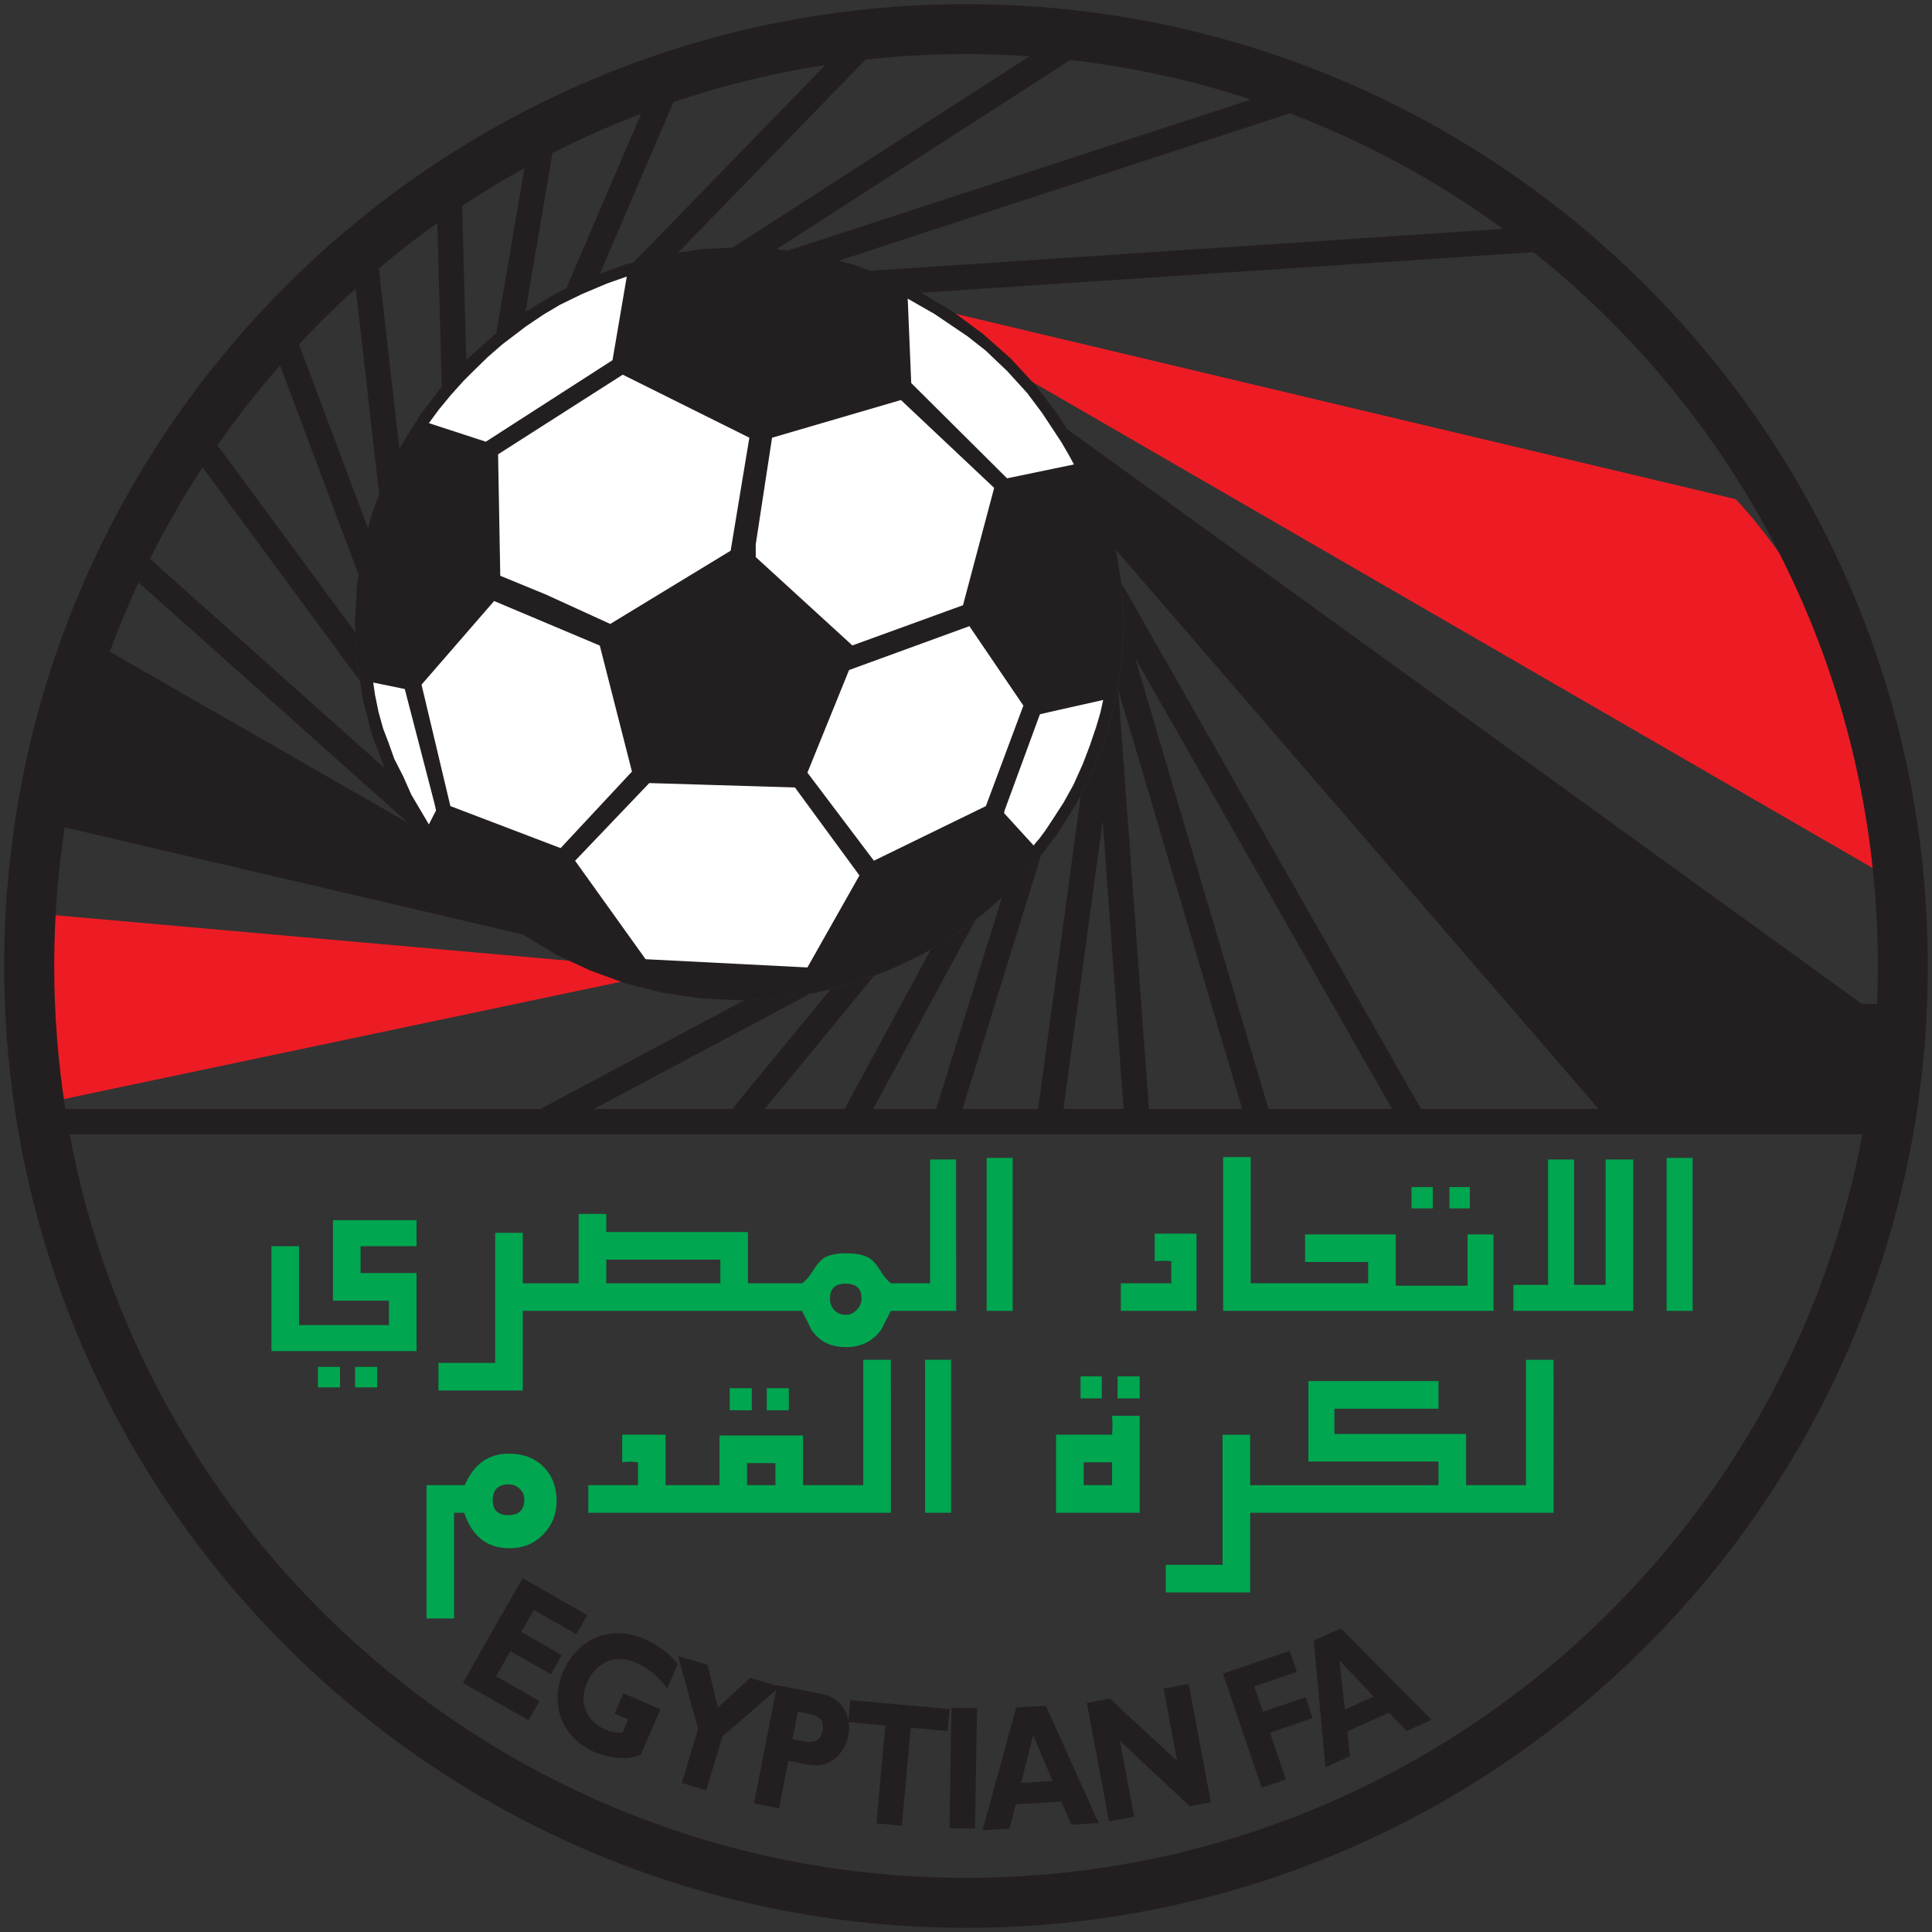 <?xml version="1.0" encoding="UTF-8" standalone="no"?>
<!-- Created with Inkscape (http://www.inkscape.org/) -->

<svg
   xmlns:dc="http://purl.org/dc/elements/1.1/"
   xmlns:cc="http://creativecommons.org/ns#"
   xmlns:rdf="http://www.w3.org/1999/02/22-rdf-syntax-ns#"
   xmlns:svg="http://www.w3.org/2000/svg"
   xmlns="http://www.w3.org/2000/svg"
   xmlns:sodipodi="http://sodipodi.sourceforge.net/DTD/sodipodi-0.dtd"
   xmlns:inkscape="http://www.inkscape.org/namespaces/inkscape"
   width="231.278"
   height="231.278"
   viewBox="0 0 61.192 61.192"
   version="1.1"
   id="svg8"
   inkscape:version="0.92.3 (2405546, 2018-03-11)"
   sodipodi:docname="Egypt_FA_logo.svg">
  <rect x="0" y="0" width="61.192" height="61.192" fill="#333333" stroke="none"/>
  <defs
     id="defs2" />
  <sodipodi:namedview
     id="base"
     pagecolor="#00ffff"
     bordercolor="#666666"
     borderopacity="1.0"
     inkscape:pageopacity="0"
     inkscape:pageshadow="2"
     inkscape:zoom="1.979899"
     inkscape:cx="99.240671"
     inkscape:cy="82.280299"
     inkscape:document-units="px"
     inkscape:current-layer="layer1"
     showgrid="false"
     units="px"
     fit-margin-top="0.5"
     fit-margin-left="0.5"
     fit-margin-right="0.5"
     fit-margin-bottom="0.5"
     inkscape:window-width="1920"
     inkscape:window-height="1001"
     inkscape:window-x="-9"
     inkscape:window-y="-9"
     inkscape:window-maximized="1" />
  <g
     inkscape:label="Layer 1"
     inkscape:groupmode="layer"
     id="layer1"
     transform="translate(-43.487,-212.731)">
    <path
       d="m 72.618,222.946 21.847,25.31 h 8.876 c 0.204,-1.221 0.338,-2.465 0.391,-3.73 h -1.274 L 72.618,222.946"
       style="fill:#231f20;fill-opacity:1;fill-rule:evenodd;stroke:none;stroke-width:0.035"
       id="path16"
       inkscape:connector-curvature="0" />
    <path
       d="m 103.639,240.71 -32.087,-18.563 26.908,6.394 c 0,0 3.187,3.188 4.686,8.776 0.228,1.109 0.393,2.242 0.493,3.393"
       style="fill:#ed1c24;fill-opacity:1;fill-rule:evenodd;stroke:none;stroke-width:0.035"
       id="path18"
       inkscape:connector-curvature="0" />
    <path
       d="m 60.363,241.063 -14.093,-8.09 c -0.688,1.847 -1.198,3.782 -1.508,5.782 l 20.13,4.706 -4.529,-2.398"
       style="fill:#231f20;fill-opacity:1;fill-rule:evenodd;stroke:none;stroke-width:0.035"
       id="path20"
       inkscape:connector-curvature="0" />
    <path
       d="m 44.459,241.65 20.433,1.81 -20.153,4.243 c -0.213,-1.429 -0.328,-2.888 -0.328,-4.376 0,-0.563 0.017,-1.122 0.048,-1.677"
       style="fill:#ed1c24;fill-opacity:1;fill-rule:evenodd;stroke:none;stroke-width:0.035"
       id="path22"
       inkscape:connector-curvature="0" />
    <path
       d="m 60.227,267.216 -2.078,-1.184 1.889,-3.315 2.049,1.167 -0.346,0.607 -1.347,-0.767 -0.396,0.695 1.285,0.733 -0.346,0.607 -1.285,-0.732 -0.454,0.797 1.376,0.784 z m 28.602,-0.013 -0.794,0.355 -0.552,-0.581 -1.324,0.592 0.087,0.788 -0.781,0.35 -0.365,-4.017 0.856,-0.382 z m -2.917,-1.876 0.171,1.548 0.912,-0.409 z m -1.348,0.357 -1.351,0.459 0.273,0.805 1.351,-0.459 0.224,0.662 -1.35,0.459 0.503,1.483 -0.766,0.259 -1.227,-3.613 2.117,-0.719 z m -2.725,4.132 -0.669,0.125 -2.212,-2.073 0.45,2.403 -0.795,0.148 -0.701,-3.75 0.729,-0.137 2.13,1.975 -0.429,-2.293 0.795,-0.149 z m -3.554,0.656 -0.869,0.054 -0.313,-0.737 -1.447,0.091 -0.195,0.769 -0.855,0.053 1.068,-3.889 0.935,-0.059 z m -2.075,-2.78 -0.382,1.509 0.997,-0.062 z m -1.778,-0.858 -0.808,-0.013 -0.063,3.815 0.808,0.014 z m -0.93,0.725 -1.17,-0.105 -0.281,3.103 -0.805,-0.073 0.281,-3.103 -1.16,-0.105 c 0.021,0.143 0.016,0.288 -0.01,0.422 -0.103,0.527 -0.538,1.069 -1.271,0.926 l -0.63,-0.123 -0.294,1.505 -0.793,-0.154 0.701,-3.597 -1.698,1.473 -0.518,1.708 -0.773,-0.234 0.517,-1.709 -0.635,-2.314 0.937,0.284 0.326,1.35 1.025,-0.941 0.843,0.255 0.004,-0.021 1.419,0.276 c 0.52,0.102 0.775,0.468 0.843,0.856 l 0.06,-0.66 3.145,0.285 z m -4.913,0.255 0.369,0.072 c 0.364,0.071 0.525,-0.057 0.579,-0.337 0.062,-0.318 -0.069,-0.463 -0.499,-0.548 l -0.28,-0.055 z m -3.969,-1.606 c -0.286,-0.381 -0.606,-0.647 -0.972,-0.806 -0.807,-0.351 -1.345,0.111 -1.569,0.629 -0.269,0.622 -0.033,1.212 0.582,1.479 0.183,0.08 0.284,0.099 0.546,0.091 l 0.178,-0.411 -0.432,-0.187 0.278,-0.642 1.174,0.509 -0.621,1.432 c -0.341,0.175 -0.977,0.136 -1.457,-0.072 -1.038,-0.45 -1.452,-1.514 -0.998,-2.562 0.463,-1.067 1.515,-1.483 2.575,-1.023 0.445,0.193 0.826,0.499 1.049,0.797 l -0.332,0.765"
       style="fill:#231f20;fill-opacity:1;fill-rule:evenodd;stroke:none;stroke-width:0.035"
       id="path24"
       inkscape:connector-curvature="0" />
    <path
       d="m 56.68,255.525 h -4.596 v -3.322 h 0.875 v 2.498 h 2.847 v -0.774 h -1.773 v -2.548 h 2.647 v 0.824 h -1.773 v 0.85 h 1.773 z m 36.014,5.12 c -3.203,0 -6.407,0 -9.61,0 v 2.523 h -2.673 v -0.874 h 1.798 v -4.121 h 0.874 v 1.599 h 5.965 v -0.75 H 84.928 v -2.547 h 4.121 v 0.874 h -3.297 v 0.799 h 4.171 v 1.623 c 0.632,0 1.264,0 1.896,0 v -3.971 h 0.874 z m -13.11,0 h -2.648 v -2.473 h 1.773 c 0.017,-0.19 0.017,-0.39 0,-0.6 h 0.874 z m -1.199,-3.622 h -0.674 v -0.699 h 0.674 z m 0.325,2.748 v -0.724 h -0.899 v 0.724 z m 0.874,-2.748 h -0.7 v -0.699 h 0.7 z m -5.973,3.622 h -0.824 v -4.846 h 0.824 z m -1.907,0 c -3.194,0 -6.389,0 -9.584,0 v -0.874 h 1.574 v -0.723 c -0.167,-0.029 -0.333,-0.029 -0.5,0 v -0.876 h 1.374 v 1.599 c 0.568,0 1.137,0 1.706,0 v -1.573 h 2.647 v 1.573 c 0.636,0 1.272,0 1.908,0 v -3.971 h 0.874 z m -4.406,-3.247 h -0.699 v -0.699 h 0.699 z m 0.749,1.674 h -0.899 v 0.699 h 0.899 z m 0.425,-1.674 h -0.699 v -0.699 h 0.699 z m -7.355,2.872 c 0,0.418 -0.143,0.773 -0.428,1.064 -0.285,0.289 -0.64,0.435 -1.065,0.435 -0.705,0 -1.184,-0.375 -1.435,-1.124 h -0.319 v 3.347 H 56.996 V 259.771 H 58.206 c 0.288,-0.666 0.753,-0.999 1.397,-0.999 0.451,0 0.816,0.138 1.095,0.414 0.279,0.276 0.418,0.637 0.418,1.084 z m -1.024,-0.051 c 0,-0.13 -0.048,-0.241 -0.145,-0.333 -0.097,-0.094 -0.212,-0.14 -0.347,-0.14 -0.338,0 -0.507,0.167 -0.507,0.501 0,0.315 0.164,0.473 0.492,0.473 0.338,0 0.507,-0.167 0.507,-0.501 z m 37.004,-5.968 h -0.824 v -4.846 h 0.824 z m -1.88,0 h -3.797 v -0.824 h 1.099 v -3.971 h 0.824 v 3.971 h 0.999 v -3.971 h 0.874 z m -4.426,0 c -2.855,0 -5.71,0 -8.564,0 v -4.871 h 0.874 v 3.996 c 1.239,0 2.479,0 3.719,0 v -0.674 h -1.998 v -0.874 h 2.872 v 1.624 h 2.273 v -1.624 h 0.824 z m -1.923,-3.247 h -0.674 v -0.675 h 0.674 z m 1.174,0 h -0.649 v -0.675 h 0.649 z m -8.658,3.247 h -2.398 v -0.874 h 1.599 v -0.699 c -0.165,-0.019 -0.34,-0.019 -0.525,0 v -0.874 h 1.324 z m -5.823,0 h -0.824 v -4.846 h 0.824 z m -1.79,0 h -2.068 c -0.105,0.2 -0.206,0.397 -0.302,0.589 -0.268,0.373 -0.642,0.559 -1.12,0.559 -0.479,0 -0.843,-0.182 -1.092,-0.545 -0.096,-0.201 -0.197,-0.403 -0.302,-0.603 -2.947,0 -5.895,0 -8.842,0 v 2.522 h -2.672 v -0.874 h 1.798 v -4.121 h 0.874 v 1.599 h 1.77 v -2.198 h 0.874 v 0.575 h 4.488 v 1.623 c 0.571,0 1.142,0 1.712,0 0.115,-0.076 0.23,-0.208 0.345,-0.396 0.115,-0.187 0.226,-0.318 0.331,-0.395 0.163,-0.106 0.402,-0.159 0.719,-0.159 0.336,0 0.59,0.056 0.762,0.168 0.105,0.074 0.216,0.204 0.331,0.39 0.115,0.187 0.226,0.317 0.331,0.391 h 1.237 v -3.921 h 0.824 z m -2.997,-0.398 c 0,-0.31 -0.171,-0.465 -0.514,-0.465 -0.324,0 -0.485,0.16 -0.485,0.48 0,0.145 0.047,0.266 0.142,0.363 0.095,0.096 0.214,0.145 0.357,0.145 0.133,0 0.25,-0.054 0.35,-0.16 0.1,-0.106 0.15,-0.227 0.15,-0.363 z m -4.471,-1.226 h -3.614 v 0.75 c 1.205,0 2.41,0 3.614,0 z m -12.045,4.046 H 53.557 v -0.649 h 0.699 z m 1.174,0 h -0.699 v -0.649 h 0.699 v 0.649"
       style="fill:#00a650;fill-opacity:1;fill-rule:evenodd;stroke:none;stroke-width:0.035"
       id="path26"
       inkscape:connector-curvature="0" />
    <path
       d="m 68.118,244.353 -1.193,0.06 -0.018,8.1e-4 -0.018,-8.1e-4 -1.203,-0.06 -0.01,-4.3e-4 -0.027,-0.004 -1.169,-0.172 -0.019,-0.003 -0.018,-0.005 -1.126,-0.286 -0.016,-0.004 -0.022,-0.008 -1.081,-0.395 -0.031,-0.012 -1.04,-0.484 -0.009,-0.004 -0.025,-0.015 -0.968,-0.582 -0.018,-0.011 -0.012,-0.009 -0.904,-0.662 -0.027,-0.02 -0.003,-0.003 -0.841,-0.754 -0.022,-0.024 -0.769,-0.818 -0.014,-0.015 -0.011,-0.015 -0.678,-0.89 -0.009,-0.012 -0.01,-0.016 -0.596,-0.948 -0.015,-0.023 -0.006,-0.013 -0.496,-1.013 -0.004,-0.009 -0.009,-0.024 -0.395,-1.048 -0.007,-0.019 -0.005,-0.018 -0.292,-1.105 -0.003,-0.012 -0.004,-0.027 -0.178,-1.141 -0.006,-0.039 h -2.82e-4 l -0.062,-1.183 -8.11e-4,-0.02 8.11e-4,-0.019 0.062,-1.165 0.006,-0.039 0.178,-1.146 0.004,-0.027 0.003,-0.012 0.292,-1.099 0.004,-0.012 0.009,-0.024 0.395,-1.054 0.009,-0.024 0.006,-0.012 0.496,-1.008 0.009,-0.019 0.008,-0.014 0.596,-0.956 0.009,-0.014 0.012,-0.015 0.678,-0.886 0.011,-0.015 0.013,-0.014 0.769,-0.823 0.009,-0.01 0.018,-0.016 0.841,-0.746 0.015,-0.013 0.011,-0.008 0.904,-0.668 0.015,-0.012 0.016,-0.01 0.968,-0.582 0.018,-0.011 0.015,-0.007 1.039,-0.49 0.023,-0.011 0.011,-0.004 1.081,-0.389 0.016,-0.006 0.018,-0.005 1.126,-0.288 0.018,-0.005 0.019,-0.003 1.169,-0.175 0.025,-0.004 0.012,-0.001 1.203,-0.066 0.02,-0.001 0.02,0.001 1.193,0.066 0.007,7.1e-4 0.027,0.004 1.171,0.175 0.023,0.004 0.016,0.004 1.125,0.288 0.018,0.005 0.016,0.006 1.082,0.389 0.019,0.007 0.017,0.008 1.024,0.49 0.007,0.003 0.024,0.015 0.977,0.582 0.015,0.01 0.016,0.012 0.903,0.668 0.025,0.021 0.843,0.746 0.02,0.017 0.009,0.01 0.761,0.823 0.011,0.012 0.012,0.015 0.679,0.886 0.012,0.015 0.009,0.014 0.595,0.956 0.012,0.019 0.006,0.013 0.505,1.007 0.008,0.017 0.009,0.023 0.387,1.054 0.011,0.031 0.298,1.099 0.002,0.008 0.005,0.033 0.184,1.146 0.006,0.036 3.52e-4,0.004 0.059,1.165 7.06e-4,0.018 -7.06e-4,0.019 -0.059,1.182 -3.52e-4,0.006 -0.006,0.036 -0.184,1.141 -0.005,0.029 -0.003,0.01 -0.298,1.105 -0.005,0.016 -0.006,0.017 -0.387,1.048 -0.009,0.023 -0.008,0.016 -0.505,1.014 -0.005,0.01 -0.014,0.023 -0.595,0.948 -0.01,0.016 -0.009,0.012 -0.679,0.89 -0.011,0.014 -0.013,0.015 -0.761,0.817 -0.023,0.025 -0.001,10e-4 -0.844,0.754 -0.003,0.003 -0.027,0.02 -0.903,0.662 -0.023,0.017 -0.007,0.004 -0.977,0.582 -0.007,0.004 -0.026,0.012 -1.024,0.484 -0.014,0.007 -0.019,0.007 -1.082,0.395 -0.022,0.008 -0.016,0.004 -1.125,0.286 -0.019,0.005 -0.019,0.003 -1.171,0.172 -0.027,0.004 -0.01,5.7e-4"
       style="fill:#231f20;fill-opacity:1;fill-rule:nonzero;stroke:none;stroke-width:0.035"
       id="path28"
       inkscape:connector-curvature="0" />
    <path
       d="m 63.339,221.49 -0.452,2.649 -4.013,2.582 -1.803,-0.588 0.321,-0.437 0.374,-0.452 0.393,-0.439 0.351,-0.351 0.428,-0.416 0.451,-0.394 0.758,-0.577 0.561,-0.377 0.514,-0.305 0.695,-0.339 0.788,-0.333 z m 0.712,16.043 4.614,0.14 2.043,2.786 -1.648,2.914 -5.125,-0.261 -2.233,-3.118 z m 5.009,-0.33 1.319,-3.25 3.811,-1.39 1.71,2.516 -1.187,3.183 -3.547,1.73 z m 7.364,-1.85 -1.117,3.044 -0.018,0.088 0.935,1.023 0.195,-0.232 0.182,-0.247 0.223,-0.338 0.352,-0.544 0.313,-0.564 0.292,-0.651 0.225,-0.588 0.205,-0.606 0.129,-0.439 0.088,-0.398 -1.418,0.318 z m -19.126,3.044 -0.227,0.446 -0.559,-0.948 -0.25,-0.565 -0.287,-0.564 -0.184,-0.519 -0.17,-0.443 -0.146,-0.526 -0.109,-0.535 -0.058,-0.394 0.999,0.205 0.93,3.582 z m 5.186,-5.219 -3.347,-1.411 -2.299,2.649 0.914,3.846 3.491,1.331 2.26,-2.424 z m 4.939,-3.203 0.517,-3.38 4.082,-1.194 2.953,2.783 -0.987,3.716 -3.504,1.274 -3.06,-2.798 z m 4.925,-5.112 3.035,3.018 2.119,-0.44 -0.146,-0.271 -0.249,-0.43 -0.617,-0.935 -0.47,-0.627 -0.636,-0.698 -0.681,-0.648 -0.574,-0.451 -1.046,-0.707 -0.846,-0.484 z m -13.016,6.104 -0.069,-3.847 3.948,-2.522 4.01,1.996 -0.592,3.579 -3.814,2.32 -2.032,-0.929 -1.452,-0.597"
       style="fill:#ffffff;fill-opacity:1;fill-rule:evenodd;stroke:none;stroke-width:0.035"
       id="path30"
       inkscape:connector-curvature="0" />
    <path
       d="m 104.547,243.327 c 0,8.412 -3.41,16.028 -8.922,21.541 -5.513,5.513 -13.129,8.923 -21.541,8.923 -8.412,0 -16.029,-3.41 -21.541,-8.923 -5.513,-5.513 -8.923,-13.129 -8.923,-21.541 0,-8.412 3.41,-16.028 8.923,-21.541 5.513,-5.513 13.129,-8.923 21.541,-8.923 8.412,0 16.028,3.41 21.541,8.923 5.513,5.513 8.922,13.129 8.922,21.541 z m -25.546,-12.136 9.493,16.665 H 102.612 c 0.232,-1.476 0.353,-2.988 0.353,-4.529 0,-7.975 -3.233,-15.196 -8.459,-20.422 -0.774,-0.774 -1.592,-1.504 -2.45,-2.187 l -19.403,1.287 -1.01,-0.483 -0.017,-0.008 -0.019,-0.007 -0.553,-0.199 20.034,-1.329 c -2.06,-1.502 -4.325,-2.739 -6.748,-3.659 l -14.301,4.672 -0.674,-0.173 -0.016,-0.004 -0.023,-0.004 -0.907,-0.136 14.688,-4.792 c -1.833,-0.602 -3.747,-1.026 -5.721,-1.251 l -9.31,5.996 -1.148,-0.063 -0.02,-10e-4 -0.02,10e-4 -0.204,0.011 9.411,-6.062 c -0.664,-0.046 -1.335,-0.07 -2.011,-0.07 -1.075,0 -2.137,0.059 -3.181,0.174 l -5.945,6.12 -0.478,0.072 -0.019,0.003 -0.018,0.005 -0.895,0.229 6.082,-6.26 c -1.654,0.256 -3.262,0.653 -4.812,1.177 l -2.331,5.439 -0.285,0.103 -0.011,0.004 -0.023,0.011 -0.75,0.353 2.375,-5.541 c -0.961,0.367 -1.898,0.784 -2.807,1.247 l -0.856,5.029 -0.002,0.001 -0.016,0.01 -0.015,0.012 -0.892,0.659 0.892,-5.237 c -0.674,0.374 -1.332,0.775 -1.972,1.2 l 0.132,4.885 -0.726,0.776 -0.013,0.014 -0.011,0.015 -0.028,0.036 -0.14,-5.185 c -0.637,0.454 -1.255,0.934 -1.853,1.438 l 0.651,5.731 -0.44,0.893 -0.006,0.012 -0.009,0.024 -0.186,0.497 -0.741,-6.52 c -0.373,0.336 -0.737,0.681 -1.092,1.035 -0.24,0.24 -0.475,0.484 -0.706,0.732 l 2.188,5.835 -0.162,0.61 -0.003,0.012 -0.004,0.027 -0.128,0.826 -2.491,-6.644 c -0.706,0.805 -1.367,1.65 -1.981,2.53 l 4.367,5.927 0.049,0.931 h 2.82e-4 l 0.006,0.039 0.089,0.57 -4.985,-6.766 c -0.608,0.93 -1.165,1.897 -1.665,2.897 l 7.429,6.626 0.017,0.044 0.009,0.024 0.004,0.009 0.496,1.013 0.006,0.013 0.015,0.023 0.596,0.948 0.01,0.016 0.009,0.012 0.011,0.015 -8.963,-7.994 c -1.715,3.693 -2.672,7.809 -2.672,12.148 0,1.541 0.121,3.054 0.354,4.529 h 15.043 l 6.47,-3.451 1.049,-0.053 0.01,-5.7e-4 0.027,-0.004 0.984,-0.144 -6.848,3.652 h 4.384 l 3.118,-3.796 0.696,-0.177 0.016,-0.004 0.022,-0.008 0.645,-0.235 -3.467,4.22 h 2.53 l 2.732,-5.054 0.708,-0.422 0.007,-0.004 0.023,-0.017 0.675,-0.495 -3.239,5.992 h 1.994 l 2.085,-6.703 0.261,-0.233 0.001,-10e-4 0.023,-0.025 0.761,-0.817 0.013,-0.015 0.011,-0.014 0.163,-0.214 -2.482,8.021 h 2.392 l 1.355,-9.936 0.391,-0.784 0.008,-0.016 0.009,-0.023 0.387,-1.048 0.006,-0.017 0.005,-0.016 0.298,-1.105 0.003,-0.01 0.005,-0.029 0.184,-1.141 0.006,-0.036 3.52e-4,-0.006 0.059,-1.182 7.06e-4,-0.019 -7.06e-4,-0.018 -0.059,-1.165 -3.52e-4,-0.004 -0.006,-0.036 z m 23.473,17.465 H 45.693 c 1.089,5.839 3.934,11.06 7.968,15.093 5.226,5.226 12.447,8.459 20.423,8.459 7.975,0 15.196,-3.233 20.422,-8.459 4.033,-4.033 6.879,-9.254 7.968,-15.093 z m -14.897,-0.8 -8.139,-14.289 4.226,14.289 z m -4.745,0 -3.925,-13.267 0.97,13.267 z m -3.758,0 -0.66,-9.127 -1.245,9.127 h 1.905"
       style="fill:#231f20;fill-opacity:1;fill-rule:nonzero;stroke:none;stroke-width:0.035"
       id="path32"
       inkscape:connector-curvature="0" />
  </g>
</svg>
